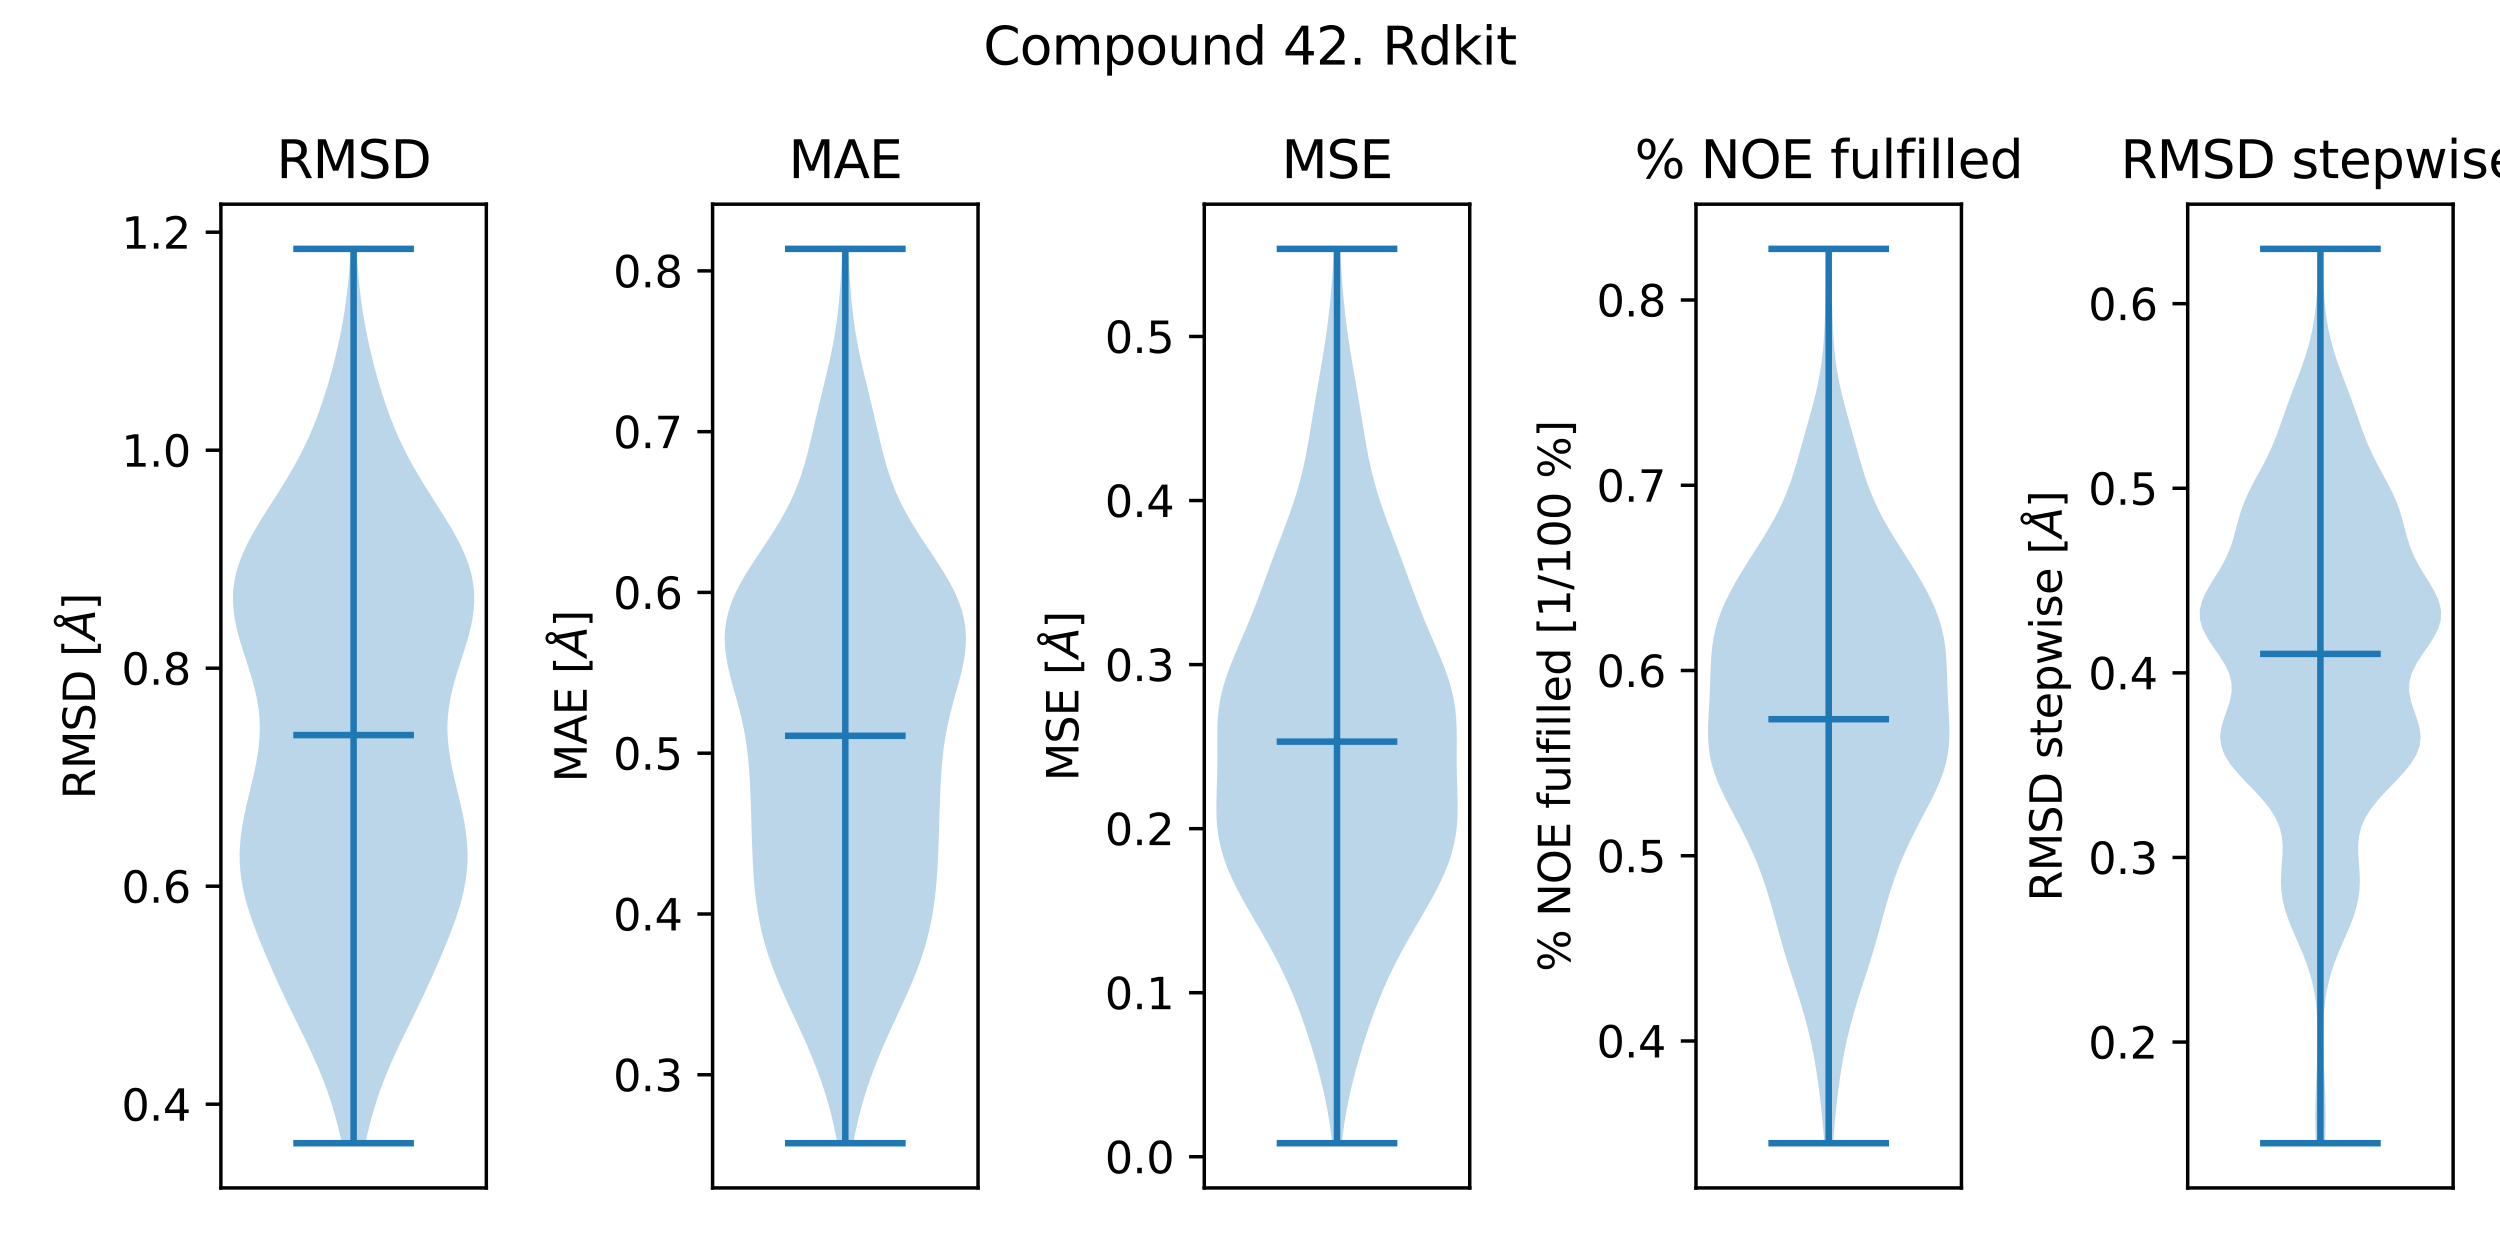 <?xml version="1.0" encoding="utf-8" standalone="no"?>
<!DOCTYPE svg PUBLIC "-//W3C//DTD SVG 1.1//EN"
  "http://www.w3.org/Graphics/SVG/1.1/DTD/svg11.dtd">
<svg xmlns:xlink="http://www.w3.org/1999/xlink" width="576pt" height="288pt" viewBox="0 0 576 288" xmlns="http://www.w3.org/2000/svg" version="1.1">
 <defs>
  <style type="text/css">*{stroke-linejoin: round; stroke-linecap: butt}</style>
 </defs>
 <g id="figure_1">
  <g id="patch_1">
   <path d="M 0 288 
L 576 288 
L 576 0 
L 0 0 
z
" style="fill: #ffffff"/>
  </g>
  <g id="axes_1">
   <g id="patch_2">
    <path d="M 50.892 273.7 
L 112.05 273.7 
L 112.05 47.04 
L 50.892 47.04 
z
" style="fill: #ffffff"/>
   </g>
   <g id="PolyCollection_1">
    <path d="M 84.193 263.397 
L 78.75 263.397 
L 78.291 261.316 
L 77.786 259.235 
L 77.232 257.153 
L 76.626 255.072 
L 75.962 252.99 
L 75.24 250.909 
L 74.458 248.828 
L 73.617 246.746 
L 72.723 244.665 
L 71.781 242.584 
L 70.803 240.502 
L 69.799 238.421 
L 68.781 236.34 
L 67.76 234.258 
L 66.747 232.177 
L 65.749 230.096 
L 64.77 228.014 
L 63.812 225.933 
L 62.877 223.851 
L 61.963 221.77 
L 61.072 219.689 
L 60.207 217.607 
L 59.372 215.526 
L 58.578 213.445 
L 57.835 211.363 
L 57.159 209.282 
L 56.563 207.201 
L 56.062 205.119 
L 55.669 203.038 
L 55.393 200.957 
L 55.238 198.875 
L 55.205 196.794 
L 55.289 194.712 
L 55.482 192.631 
L 55.773 190.55 
L 56.145 188.468 
L 56.58 186.387 
L 57.059 184.306 
L 57.561 182.224 
L 58.062 180.143 
L 58.541 178.062 
L 58.975 175.98 
L 59.342 173.899 
L 59.622 171.817 
L 59.797 169.736 
L 59.855 167.655 
L 59.786 165.573 
L 59.588 163.492 
L 59.266 161.411 
L 58.828 159.329 
L 58.293 157.248 
L 57.681 155.167 
L 57.022 153.085 
L 56.344 151.004 
L 55.681 148.923 
L 55.065 146.841 
L 54.528 144.76 
L 54.1 142.678 
L 53.808 140.597 
L 53.672 138.516 
L 53.711 136.434 
L 53.933 134.353 
L 54.342 132.272 
L 54.935 130.19 
L 55.702 128.109 
L 56.625 126.028 
L 57.685 123.946 
L 58.854 121.865 
L 60.105 119.783 
L 61.409 117.702 
L 62.737 115.621 
L 64.064 113.539 
L 65.365 111.458 
L 66.621 109.377 
L 67.819 107.295 
L 68.948 105.214 
L 70.003 103.133 
L 70.984 101.051 
L 71.892 98.97 
L 72.733 96.889 
L 73.514 94.807 
L 74.24 92.726 
L 74.918 90.644 
L 75.553 88.563 
L 76.15 86.482 
L 76.712 84.4 
L 77.238 82.319 
L 77.731 80.238 
L 78.187 78.156 
L 78.608 76.075 
L 78.991 73.994 
L 79.336 71.912 
L 79.643 69.831 
L 79.913 67.75 
L 80.147 65.668 
L 80.349 63.587 
L 80.521 61.505 
L 80.668 59.424 
L 80.793 57.343 
L 82.15 57.343 
L 82.15 57.343 
L 82.275 59.424 
L 82.422 61.505 
L 82.594 63.587 
L 82.796 65.668 
L 83.03 67.75 
L 83.3 69.831 
L 83.606 71.912 
L 83.951 73.994 
L 84.334 76.075 
L 84.755 78.156 
L 85.212 80.238 
L 85.704 82.319 
L 86.231 84.4 
L 86.792 86.482 
L 87.389 88.563 
L 88.025 90.644 
L 88.703 92.726 
L 89.429 94.807 
L 90.209 96.889 
L 91.05 98.97 
L 91.959 101.051 
L 92.94 103.133 
L 93.995 105.214 
L 95.124 107.295 
L 96.321 109.377 
L 97.578 111.458 
L 98.879 113.539 
L 100.205 115.621 
L 101.533 117.702 
L 102.838 119.783 
L 104.089 121.865 
L 105.258 123.946 
L 106.317 126.028 
L 107.241 128.109 
L 108.007 130.19 
L 108.6 132.272 
L 109.01 134.353 
L 109.232 136.434 
L 109.27 138.516 
L 109.135 140.597 
L 108.842 142.678 
L 108.415 144.76 
L 107.878 146.841 
L 107.262 148.923 
L 106.598 151.004 
L 105.921 153.085 
L 105.261 155.167 
L 104.65 157.248 
L 104.114 159.329 
L 103.677 161.411 
L 103.354 163.492 
L 103.157 165.573 
L 103.088 167.655 
L 103.146 169.736 
L 103.321 171.817 
L 103.601 173.899 
L 103.967 175.98 
L 104.401 178.062 
L 104.88 180.143 
L 105.382 182.224 
L 105.883 184.306 
L 106.363 186.387 
L 106.798 188.468 
L 107.17 190.55 
L 107.46 192.631 
L 107.653 194.712 
L 107.738 196.794 
L 107.705 198.875 
L 107.55 200.957 
L 107.273 203.038 
L 106.88 205.119 
L 106.38 207.201 
L 105.784 209.282 
L 105.107 211.363 
L 104.365 213.445 
L 103.57 215.526 
L 102.736 217.607 
L 101.87 219.689 
L 100.979 221.77 
L 100.066 223.851 
L 99.13 225.933 
L 98.173 228.014 
L 97.194 230.096 
L 96.195 232.177 
L 95.182 234.258 
L 94.162 236.34 
L 93.144 238.421 
L 92.14 240.502 
L 91.161 242.584 
L 90.22 244.665 
L 89.325 246.746 
L 88.485 248.828 
L 87.703 250.909 
L 86.98 252.99 
L 86.317 255.072 
L 85.71 257.153 
L 85.156 259.235 
L 84.651 261.316 
L 84.193 263.397 
z
" clip-path="url(#p3f4f0ab804)" style="fill: #1f77b4; fill-opacity: 0.3"/>
   </g>
   <g id="matplotlib.axis_1">
    <g id="ytick_1">
     <g id="line2d_1">
      <defs>
       <path id="m7bb8c823e6" d="M 0 0 
L -3.5 0 
" style="stroke: #000000; stroke-width: 0.8"/>
      </defs>
      <g>
       <use xlink:href="#m7bb8c823e6" x="50.892" y="254.415" style="stroke: #000000; stroke-width: 0.8"/>
      </g>
     </g>
     <g id="text_1">
      <!-- 0.4 -->
      <g transform="translate(27.989 258.214)scale(0.1 -0.1)">
       <defs>
        <path id="DejaVuSans-30" d="M 2034 4250 
Q 1547 4250 1301 3770 
Q 1056 3291 1056 2328 
Q 1056 1369 1301 889 
Q 1547 409 2034 409 
Q 2525 409 2770 889 
Q 3016 1369 3016 2328 
Q 3016 3291 2770 3770 
Q 2525 4250 2034 4250 
z
M 2034 4750 
Q 2819 4750 3233 4129 
Q 3647 3509 3647 2328 
Q 3647 1150 3233 529 
Q 2819 -91 2034 -91 
Q 1250 -91 836 529 
Q 422 1150 422 2328 
Q 422 3509 836 4129 
Q 1250 4750 2034 4750 
z
" transform="scale(0.016)"/>
        <path id="DejaVuSans-2e" d="M 684 794 
L 1344 794 
L 1344 0 
L 684 0 
L 684 794 
z
" transform="scale(0.016)"/>
        <path id="DejaVuSans-34" d="M 2419 4116 
L 825 1625 
L 2419 1625 
L 2419 4116 
z
M 2253 4666 
L 3047 4666 
L 3047 1625 
L 3713 1625 
L 3713 1100 
L 3047 1100 
L 3047 0 
L 2419 0 
L 2419 1100 
L 313 1100 
L 313 1709 
L 2253 4666 
z
" transform="scale(0.016)"/>
       </defs>
       <use xlink:href="#DejaVuSans-30"/>
       <use xlink:href="#DejaVuSans-2e" x="63.623"/>
       <use xlink:href="#DejaVuSans-34" x="95.41"/>
      </g>
     </g>
    </g>
    <g id="ytick_2">
     <g id="line2d_2">
      <g>
       <use xlink:href="#m7bb8c823e6" x="50.892" y="204.185" style="stroke: #000000; stroke-width: 0.8"/>
      </g>
     </g>
     <g id="text_2">
      <!-- 0.6 -->
      <g transform="translate(27.989 207.984)scale(0.1 -0.1)">
       <defs>
        <path id="DejaVuSans-36" d="M 2113 2584 
Q 1688 2584 1439 2293 
Q 1191 2003 1191 1497 
Q 1191 994 1439 701 
Q 1688 409 2113 409 
Q 2538 409 2786 701 
Q 3034 994 3034 1497 
Q 3034 2003 2786 2293 
Q 2538 2584 2113 2584 
z
M 3366 4563 
L 3366 3988 
Q 3128 4100 2886 4159 
Q 2644 4219 2406 4219 
Q 1781 4219 1451 3797 
Q 1122 3375 1075 2522 
Q 1259 2794 1537 2939 
Q 1816 3084 2150 3084 
Q 2853 3084 3261 2657 
Q 3669 2231 3669 1497 
Q 3669 778 3244 343 
Q 2819 -91 2113 -91 
Q 1303 -91 875 529 
Q 447 1150 447 2328 
Q 447 3434 972 4092 
Q 1497 4750 2381 4750 
Q 2619 4750 2861 4703 
Q 3103 4656 3366 4563 
z
" transform="scale(0.016)"/>
       </defs>
       <use xlink:href="#DejaVuSans-30"/>
       <use xlink:href="#DejaVuSans-2e" x="63.623"/>
       <use xlink:href="#DejaVuSans-36" x="95.41"/>
      </g>
     </g>
    </g>
    <g id="ytick_3">
     <g id="line2d_3">
      <g>
       <use xlink:href="#m7bb8c823e6" x="50.892" y="153.954" style="stroke: #000000; stroke-width: 0.8"/>
      </g>
     </g>
     <g id="text_3">
      <!-- 0.8 -->
      <g transform="translate(27.989 157.753)scale(0.1 -0.1)">
       <defs>
        <path id="DejaVuSans-38" d="M 2034 2216 
Q 1584 2216 1326 1975 
Q 1069 1734 1069 1313 
Q 1069 891 1326 650 
Q 1584 409 2034 409 
Q 2484 409 2743 651 
Q 3003 894 3003 1313 
Q 3003 1734 2745 1975 
Q 2488 2216 2034 2216 
z
M 1403 2484 
Q 997 2584 770 2862 
Q 544 3141 544 3541 
Q 544 4100 942 4425 
Q 1341 4750 2034 4750 
Q 2731 4750 3128 4425 
Q 3525 4100 3525 3541 
Q 3525 3141 3298 2862 
Q 3072 2584 2669 2484 
Q 3125 2378 3379 2068 
Q 3634 1759 3634 1313 
Q 3634 634 3220 271 
Q 2806 -91 2034 -91 
Q 1263 -91 848 271 
Q 434 634 434 1313 
Q 434 1759 690 2068 
Q 947 2378 1403 2484 
z
M 1172 3481 
Q 1172 3119 1398 2916 
Q 1625 2713 2034 2713 
Q 2441 2713 2670 2916 
Q 2900 3119 2900 3481 
Q 2900 3844 2670 4047 
Q 2441 4250 2034 4250 
Q 1625 4250 1398 4047 
Q 1172 3844 1172 3481 
z
" transform="scale(0.016)"/>
       </defs>
       <use xlink:href="#DejaVuSans-30"/>
       <use xlink:href="#DejaVuSans-2e" x="63.623"/>
       <use xlink:href="#DejaVuSans-38" x="95.41"/>
      </g>
     </g>
    </g>
    <g id="ytick_4">
     <g id="line2d_4">
      <g>
       <use xlink:href="#m7bb8c823e6" x="50.892" y="103.724" style="stroke: #000000; stroke-width: 0.8"/>
      </g>
     </g>
     <g id="text_4">
      <!-- 1.0 -->
      <g transform="translate(27.989 107.523)scale(0.1 -0.1)">
       <defs>
        <path id="DejaVuSans-31" d="M 794 531 
L 1825 531 
L 1825 4091 
L 703 3866 
L 703 4441 
L 1819 4666 
L 2450 4666 
L 2450 531 
L 3481 531 
L 3481 0 
L 794 0 
L 794 531 
z
" transform="scale(0.016)"/>
       </defs>
       <use xlink:href="#DejaVuSans-31"/>
       <use xlink:href="#DejaVuSans-2e" x="63.623"/>
       <use xlink:href="#DejaVuSans-30" x="95.41"/>
      </g>
     </g>
    </g>
    <g id="ytick_5">
     <g id="line2d_5">
      <g>
       <use xlink:href="#m7bb8c823e6" x="50.892" y="53.494" style="stroke: #000000; stroke-width: 0.8"/>
      </g>
     </g>
     <g id="text_5">
      <!-- 1.2 -->
      <g transform="translate(27.989 57.293)scale(0.1 -0.1)">
       <defs>
        <path id="DejaVuSans-32" d="M 1228 531 
L 3431 531 
L 3431 0 
L 469 0 
L 469 531 
Q 828 903 1448 1529 
Q 2069 2156 2228 2338 
Q 2531 2678 2651 2914 
Q 2772 3150 2772 3378 
Q 2772 3750 2511 3984 
Q 2250 4219 1831 4219 
Q 1534 4219 1204 4116 
Q 875 4013 500 3803 
L 500 4441 
Q 881 4594 1212 4672 
Q 1544 4750 1819 4750 
Q 2544 4750 2975 4387 
Q 3406 4025 3406 3419 
Q 3406 3131 3298 2873 
Q 3191 2616 2906 2266 
Q 2828 2175 2409 1742 
Q 1991 1309 1228 531 
z
" transform="scale(0.016)"/>
       </defs>
       <use xlink:href="#DejaVuSans-31"/>
       <use xlink:href="#DejaVuSans-2e" x="63.623"/>
       <use xlink:href="#DejaVuSans-32" x="95.41"/>
      </g>
     </g>
    </g>
    <g id="text_6">
     <!-- RMSD [$\AA$] -->
     <g transform="translate(21.91 184.12)rotate(-90)scale(0.1 -0.1)">
      <defs>
       <path id="DejaVuSans-52" d="M 2841 2188 
Q 3044 2119 3236 1894 
Q 3428 1669 3622 1275 
L 4263 0 
L 3584 0 
L 2988 1197 
Q 2756 1666 2539 1819 
Q 2322 1972 1947 1972 
L 1259 1972 
L 1259 0 
L 628 0 
L 628 4666 
L 2053 4666 
Q 2853 4666 3247 4331 
Q 3641 3997 3641 3322 
Q 3641 2881 3436 2590 
Q 3231 2300 2841 2188 
z
M 1259 4147 
L 1259 2491 
L 2053 2491 
Q 2509 2491 2742 2702 
Q 2975 2913 2975 3322 
Q 2975 3731 2742 3939 
Q 2509 4147 2053 4147 
L 1259 4147 
z
" transform="scale(0.016)"/>
       <path id="DejaVuSans-4d" d="M 628 4666 
L 1569 4666 
L 2759 1491 
L 3956 4666 
L 4897 4666 
L 4897 0 
L 4281 0 
L 4281 4097 
L 3078 897 
L 2444 897 
L 1241 4097 
L 1241 0 
L 628 0 
L 628 4666 
z
" transform="scale(0.016)"/>
       <path id="DejaVuSans-53" d="M 3425 4513 
L 3425 3897 
Q 3066 4069 2747 4153 
Q 2428 4238 2131 4238 
Q 1616 4238 1336 4038 
Q 1056 3838 1056 3469 
Q 1056 3159 1242 3001 
Q 1428 2844 1947 2747 
L 2328 2669 
Q 3034 2534 3370 2195 
Q 3706 1856 3706 1288 
Q 3706 609 3251 259 
Q 2797 -91 1919 -91 
Q 1588 -91 1214 -16 
Q 841 59 441 206 
L 441 856 
Q 825 641 1194 531 
Q 1563 422 1919 422 
Q 2459 422 2753 634 
Q 3047 847 3047 1241 
Q 3047 1584 2836 1778 
Q 2625 1972 2144 2069 
L 1759 2144 
Q 1053 2284 737 2584 
Q 422 2884 422 3419 
Q 422 4038 858 4394 
Q 1294 4750 2059 4750 
Q 2388 4750 2728 4690 
Q 3069 4631 3425 4513 
z
" transform="scale(0.016)"/>
       <path id="DejaVuSans-44" d="M 1259 4147 
L 1259 519 
L 2022 519 
Q 2988 519 3436 956 
Q 3884 1394 3884 2338 
Q 3884 3275 3436 3711 
Q 2988 4147 2022 4147 
L 1259 4147 
z
M 628 4666 
L 1925 4666 
Q 3281 4666 3915 4102 
Q 4550 3538 4550 2338 
Q 4550 1131 3912 565 
Q 3275 0 1925 0 
L 628 0 
L 628 4666 
z
" transform="scale(0.016)"/>
       <path id="DejaVuSans-20" transform="scale(0.016)"/>
       <path id="DejaVuSans-5b" d="M 550 4863 
L 1875 4863 
L 1875 4416 
L 1125 4416 
L 1125 -397 
L 1875 -397 
L 1875 -844 
L 550 -844 
L 550 4863 
z
" transform="scale(0.016)"/>
       <path id="DejaVuSans-Oblique-c5" d="M 3188 5081 
Q 3188 5278 3048 5417 
Q 2909 5556 2713 5556 
Q 2513 5556 2377 5420 
Q 2241 5284 2241 5081 
Q 2241 4884 2377 4746 
Q 2513 4609 2713 4609 
Q 2909 4609 3048 4746 
Q 3188 4884 3188 5081 
z
M 2203 4397 
Q 2034 4513 1945 4689 
Q 1856 4866 1856 5081 
Q 1856 5438 2106 5689 
Q 2356 5941 2713 5941 
Q 3069 5941 3320 5689 
Q 3572 5438 3572 5081 
Q 3572 4834 3458 4643 
Q 3344 4453 3128 4341 
L 3938 0 
L 3278 0 
L 3084 1197 
L 984 1197 
L 325 0 
L -341 0 
L 2203 4397 
z
M 2584 4044 
L 1275 1722 
L 2988 1722 
L 2584 4044 
z
" transform="scale(0.016)"/>
       <path id="DejaVuSans-5d" d="M 1947 4863 
L 1947 -844 
L 622 -844 
L 622 -397 
L 1369 -397 
L 1369 4416 
L 622 4416 
L 622 4863 
L 1947 4863 
z
" transform="scale(0.016)"/>
      </defs>
      <use xlink:href="#DejaVuSans-52" transform="translate(0 0.172)"/>
      <use xlink:href="#DejaVuSans-4d" transform="translate(69.482 0.172)"/>
      <use xlink:href="#DejaVuSans-53" transform="translate(155.762 0.172)"/>
      <use xlink:href="#DejaVuSans-44" transform="translate(219.238 0.172)"/>
      <use xlink:href="#DejaVuSans-20" transform="translate(296.24 0.172)"/>
      <use xlink:href="#DejaVuSans-5b" transform="translate(328.027 0.172)"/>
      <use xlink:href="#DejaVuSans-Oblique-c5" transform="translate(367.041 0.172)"/>
      <use xlink:href="#DejaVuSans-5d" transform="translate(435.449 0.172)"/>
     </g>
    </g>
   </g>
   <g id="LineCollection_1">
    <path d="M 67.572 169.359 
L 95.371 169.359 
" clip-path="url(#p3f4f0ab804)" style="fill: none; stroke: #1f77b4; stroke-width: 1.5"/>
   </g>
   <g id="LineCollection_2">
    <path d="M 67.572 57.343 
L 95.371 57.343 
" clip-path="url(#p3f4f0ab804)" style="fill: none; stroke: #1f77b4; stroke-width: 1.5"/>
   </g>
   <g id="LineCollection_3">
    <path d="M 67.572 263.397 
L 95.371 263.397 
" clip-path="url(#p3f4f0ab804)" style="fill: none; stroke: #1f77b4; stroke-width: 1.5"/>
   </g>
   <g id="LineCollection_4">
    <path d="M 81.471 263.397 
L 81.471 57.343 
" clip-path="url(#p3f4f0ab804)" style="fill: none; stroke: #1f77b4; stroke-width: 1.5"/>
   </g>
   <g id="patch_3">
    <path d="M 50.892 273.7 
L 50.892 47.04 
" style="fill: none; stroke: #000000; stroke-width: 0.8; stroke-linejoin: miter; stroke-linecap: square"/>
   </g>
   <g id="patch_4">
    <path d="M 112.05 273.7 
L 112.05 47.04 
" style="fill: none; stroke: #000000; stroke-width: 0.8; stroke-linejoin: miter; stroke-linecap: square"/>
   </g>
   <g id="patch_5">
    <path d="M 50.892 273.7 
L 112.05 273.7 
" style="fill: none; stroke: #000000; stroke-width: 0.8; stroke-linejoin: miter; stroke-linecap: square"/>
   </g>
   <g id="patch_6">
    <path d="M 50.892 47.04 
L 112.05 47.04 
" style="fill: none; stroke: #000000; stroke-width: 0.8; stroke-linejoin: miter; stroke-linecap: square"/>
   </g>
   <g id="text_7">
    <!-- RMSD -->
    <g transform="translate(63.696 41.04)scale(0.12 -0.12)">
     <use xlink:href="#DejaVuSans-52"/>
     <use xlink:href="#DejaVuSans-4d" x="69.482"/>
     <use xlink:href="#DejaVuSans-53" x="155.762"/>
     <use xlink:href="#DejaVuSans-44" x="219.238"/>
    </g>
   </g>
  </g>
  <g id="axes_2">
   <g id="patch_7">
    <path d="M 164.18 273.7 
L 225.338 273.7 
L 225.338 47.04 
L 164.18 47.04 
z
" style="fill: #ffffff"/>
   </g>
   <g id="PolyCollection_2">
    <path d="M 196.609 263.397 
L 192.908 263.397 
L 192.521 261.316 
L 192.084 259.235 
L 191.593 257.153 
L 191.049 255.072 
L 190.451 252.99 
L 189.798 250.909 
L 189.092 248.828 
L 188.334 246.746 
L 187.526 244.665 
L 186.673 242.584 
L 185.78 240.502 
L 184.854 238.421 
L 183.905 236.34 
L 182.942 234.258 
L 181.977 232.177 
L 181.024 230.096 
L 180.097 228.014 
L 179.208 225.933 
L 178.37 223.851 
L 177.593 221.77 
L 176.885 219.689 
L 176.251 217.607 
L 175.693 215.526 
L 175.209 213.445 
L 174.796 211.363 
L 174.448 209.282 
L 174.16 207.201 
L 173.924 205.119 
L 173.733 203.038 
L 173.581 200.957 
L 173.46 198.875 
L 173.363 196.794 
L 173.283 194.712 
L 173.214 192.631 
L 173.151 190.55 
L 173.089 188.468 
L 173.024 186.387 
L 172.952 184.306 
L 172.868 182.224 
L 172.767 180.143 
L 172.64 178.062 
L 172.48 175.98 
L 172.275 173.899 
L 172.016 171.817 
L 171.694 169.736 
L 171.305 167.655 
L 170.85 165.573 
L 170.336 163.492 
L 169.778 161.411 
L 169.197 159.329 
L 168.622 157.248 
L 168.083 155.167 
L 167.615 153.085 
L 167.251 151.004 
L 167.024 148.923 
L 166.96 146.841 
L 167.08 144.76 
L 167.399 142.678 
L 167.92 140.597 
L 168.64 138.516 
L 169.545 136.434 
L 170.615 134.353 
L 171.819 132.272 
L 173.123 130.19 
L 174.49 128.109 
L 175.881 126.028 
L 177.259 123.946 
L 178.591 121.865 
L 179.85 119.783 
L 181.016 117.702 
L 182.076 115.621 
L 183.026 113.539 
L 183.868 111.458 
L 184.61 109.377 
L 185.266 107.295 
L 185.852 105.214 
L 186.386 103.133 
L 186.887 101.051 
L 187.372 98.97 
L 187.853 96.889 
L 188.339 94.807 
L 188.834 92.726 
L 189.338 90.644 
L 189.846 88.563 
L 190.35 86.482 
L 190.839 84.4 
L 191.305 82.319 
L 191.738 80.238 
L 192.131 78.156 
L 192.48 76.075 
L 192.784 73.994 
L 193.044 71.912 
L 193.264 69.831 
L 193.45 67.75 
L 193.607 65.668 
L 193.742 63.587 
L 193.861 61.505 
L 193.967 59.424 
L 194.064 57.343 
L 195.453 57.343 
L 195.453 57.343 
L 195.551 59.424 
L 195.657 61.505 
L 195.775 63.587 
L 195.91 65.668 
L 196.068 67.75 
L 196.253 69.831 
L 196.474 71.912 
L 196.734 73.994 
L 197.037 76.075 
L 197.386 78.156 
L 197.779 80.238 
L 198.212 82.319 
L 198.678 84.4 
L 199.168 86.482 
L 199.671 88.563 
L 200.179 90.644 
L 200.683 92.726 
L 201.179 94.807 
L 201.665 96.889 
L 202.146 98.97 
L 202.63 101.051 
L 203.131 103.133 
L 203.666 105.214 
L 204.252 107.295 
L 204.907 109.377 
L 205.65 111.458 
L 206.491 113.539 
L 207.441 115.621 
L 208.502 117.702 
L 209.668 119.783 
L 210.927 121.865 
L 212.259 123.946 
L 213.637 126.028 
L 215.027 128.109 
L 216.394 130.19 
L 217.699 132.272 
L 218.903 134.353 
L 219.972 136.434 
L 220.878 138.516 
L 221.598 140.597 
L 222.119 142.678 
L 222.437 144.76 
L 222.558 146.841 
L 222.494 148.923 
L 222.266 151.004 
L 221.903 153.085 
L 221.434 155.167 
L 220.896 157.248 
L 220.32 159.329 
L 219.74 161.411 
L 219.182 163.492 
L 218.668 165.573 
L 218.213 167.655 
L 217.824 169.736 
L 217.502 171.817 
L 217.243 173.899 
L 217.038 175.98 
L 216.877 178.062 
L 216.751 180.143 
L 216.649 182.224 
L 216.565 184.306 
L 216.493 186.387 
L 216.428 188.468 
L 216.366 190.55 
L 216.303 192.631 
L 216.234 194.712 
L 216.155 196.794 
L 216.058 198.875 
L 215.936 200.957 
L 215.784 203.038 
L 215.594 205.119 
L 215.358 207.201 
L 215.069 209.282 
L 214.722 211.363 
L 214.308 213.445 
L 213.824 215.526 
L 213.266 217.607 
L 212.632 219.689 
L 211.925 221.77 
L 211.148 223.851 
L 210.31 225.933 
L 209.421 228.014 
L 208.493 230.096 
L 207.54 232.177 
L 206.576 234.258 
L 205.613 236.34 
L 204.663 238.421 
L 203.737 240.502 
L 202.844 242.584 
L 201.991 244.665 
L 201.184 246.746 
L 200.426 248.828 
L 199.719 250.909 
L 199.067 252.99 
L 198.468 255.072 
L 197.924 257.153 
L 197.434 259.235 
L 196.996 261.316 
L 196.609 263.397 
z
" clip-path="url(#pbf99bb2852)" style="fill: #1f77b4; fill-opacity: 0.3"/>
   </g>
   <g id="matplotlib.axis_2">
    <g id="ytick_6">
     <g id="line2d_6">
      <g>
       <use xlink:href="#m7bb8c823e6" x="164.18" y="247.624" style="stroke: #000000; stroke-width: 0.8"/>
      </g>
     </g>
     <g id="text_8">
      <!-- 0.3 -->
      <g transform="translate(141.277 251.423)scale(0.1 -0.1)">
       <defs>
        <path id="DejaVuSans-33" d="M 2597 2516 
Q 3050 2419 3304 2112 
Q 3559 1806 3559 1356 
Q 3559 666 3084 287 
Q 2609 -91 1734 -91 
Q 1441 -91 1130 -33 
Q 819 25 488 141 
L 488 750 
Q 750 597 1062 519 
Q 1375 441 1716 441 
Q 2309 441 2620 675 
Q 2931 909 2931 1356 
Q 2931 1769 2642 2001 
Q 2353 2234 1838 2234 
L 1294 2234 
L 1294 2753 
L 1863 2753 
Q 2328 2753 2575 2939 
Q 2822 3125 2822 3475 
Q 2822 3834 2567 4026 
Q 2313 4219 1838 4219 
Q 1578 4219 1281 4162 
Q 984 4106 628 3988 
L 628 4550 
Q 988 4650 1302 4700 
Q 1616 4750 1894 4750 
Q 2613 4750 3031 4423 
Q 3450 4097 3450 3541 
Q 3450 3153 3228 2886 
Q 3006 2619 2597 2516 
z
" transform="scale(0.016)"/>
       </defs>
       <use xlink:href="#DejaVuSans-30"/>
       <use xlink:href="#DejaVuSans-2e" x="63.623"/>
       <use xlink:href="#DejaVuSans-33" x="95.41"/>
      </g>
     </g>
    </g>
    <g id="ytick_7">
     <g id="line2d_7">
      <g>
       <use xlink:href="#m7bb8c823e6" x="164.18" y="210.581" style="stroke: #000000; stroke-width: 0.8"/>
      </g>
     </g>
     <g id="text_9">
      <!-- 0.4 -->
      <g transform="translate(141.277 214.38)scale(0.1 -0.1)">
       <use xlink:href="#DejaVuSans-30"/>
       <use xlink:href="#DejaVuSans-2e" x="63.623"/>
       <use xlink:href="#DejaVuSans-34" x="95.41"/>
      </g>
     </g>
    </g>
    <g id="ytick_8">
     <g id="line2d_8">
      <g>
       <use xlink:href="#m7bb8c823e6" x="164.18" y="173.537" style="stroke: #000000; stroke-width: 0.8"/>
      </g>
     </g>
     <g id="text_10">
      <!-- 0.5 -->
      <g transform="translate(141.277 177.337)scale(0.1 -0.1)">
       <defs>
        <path id="DejaVuSans-35" d="M 691 4666 
L 3169 4666 
L 3169 4134 
L 1269 4134 
L 1269 2991 
Q 1406 3038 1543 3061 
Q 1681 3084 1819 3084 
Q 2600 3084 3056 2656 
Q 3513 2228 3513 1497 
Q 3513 744 3044 326 
Q 2575 -91 1722 -91 
Q 1428 -91 1123 -41 
Q 819 9 494 109 
L 494 744 
Q 775 591 1075 516 
Q 1375 441 1709 441 
Q 2250 441 2565 725 
Q 2881 1009 2881 1497 
Q 2881 1984 2565 2268 
Q 2250 2553 1709 2553 
Q 1456 2553 1204 2497 
Q 953 2441 691 2322 
L 691 4666 
z
" transform="scale(0.016)"/>
       </defs>
       <use xlink:href="#DejaVuSans-30"/>
       <use xlink:href="#DejaVuSans-2e" x="63.623"/>
       <use xlink:href="#DejaVuSans-35" x="95.41"/>
      </g>
     </g>
    </g>
    <g id="ytick_9">
     <g id="line2d_9">
      <g>
       <use xlink:href="#m7bb8c823e6" x="164.18" y="136.494" style="stroke: #000000; stroke-width: 0.8"/>
      </g>
     </g>
     <g id="text_11">
      <!-- 0.6 -->
      <g transform="translate(141.277 140.293)scale(0.1 -0.1)">
       <use xlink:href="#DejaVuSans-30"/>
       <use xlink:href="#DejaVuSans-2e" x="63.623"/>
       <use xlink:href="#DejaVuSans-36" x="95.41"/>
      </g>
     </g>
    </g>
    <g id="ytick_10">
     <g id="line2d_10">
      <g>
       <use xlink:href="#m7bb8c823e6" x="164.18" y="99.451" style="stroke: #000000; stroke-width: 0.8"/>
      </g>
     </g>
     <g id="text_12">
      <!-- 0.7 -->
      <g transform="translate(141.277 103.25)scale(0.1 -0.1)">
       <defs>
        <path id="DejaVuSans-37" d="M 525 4666 
L 3525 4666 
L 3525 4397 
L 1831 0 
L 1172 0 
L 2766 4134 
L 525 4134 
L 525 4666 
z
" transform="scale(0.016)"/>
       </defs>
       <use xlink:href="#DejaVuSans-30"/>
       <use xlink:href="#DejaVuSans-2e" x="63.623"/>
       <use xlink:href="#DejaVuSans-37" x="95.41"/>
      </g>
     </g>
    </g>
    <g id="ytick_11">
     <g id="line2d_11">
      <g>
       <use xlink:href="#m7bb8c823e6" x="164.18" y="62.408" style="stroke: #000000; stroke-width: 0.8"/>
      </g>
     </g>
     <g id="text_13">
      <!-- 0.8 -->
      <g transform="translate(141.277 66.207)scale(0.1 -0.1)">
       <use xlink:href="#DejaVuSans-30"/>
       <use xlink:href="#DejaVuSans-2e" x="63.623"/>
       <use xlink:href="#DejaVuSans-38" x="95.41"/>
      </g>
     </g>
    </g>
    <g id="text_14">
     <!-- MAE [$\AA$] -->
     <g transform="translate(135.197 180.22)rotate(-90)scale(0.1 -0.1)">
      <defs>
       <path id="DejaVuSans-41" d="M 2188 4044 
L 1331 1722 
L 3047 1722 
L 2188 4044 
z
M 1831 4666 
L 2547 4666 
L 4325 0 
L 3669 0 
L 3244 1197 
L 1141 1197 
L 716 0 
L 50 0 
L 1831 4666 
z
" transform="scale(0.016)"/>
       <path id="DejaVuSans-45" d="M 628 4666 
L 3578 4666 
L 3578 4134 
L 1259 4134 
L 1259 2753 
L 3481 2753 
L 3481 2222 
L 1259 2222 
L 1259 531 
L 3634 531 
L 3634 0 
L 628 0 
L 628 4666 
z
" transform="scale(0.016)"/>
      </defs>
      <use xlink:href="#DejaVuSans-4d" transform="translate(0 0.172)"/>
      <use xlink:href="#DejaVuSans-41" transform="translate(86.279 0.172)"/>
      <use xlink:href="#DejaVuSans-45" transform="translate(154.688 0.172)"/>
      <use xlink:href="#DejaVuSans-20" transform="translate(217.871 0.172)"/>
      <use xlink:href="#DejaVuSans-5b" transform="translate(249.658 0.172)"/>
      <use xlink:href="#DejaVuSans-Oblique-c5" transform="translate(288.672 0.172)"/>
      <use xlink:href="#DejaVuSans-5d" transform="translate(357.08 0.172)"/>
     </g>
    </g>
   </g>
   <g id="LineCollection_5">
    <path d="M 180.859 169.526 
L 208.658 169.526 
" clip-path="url(#pbf99bb2852)" style="fill: none; stroke: #1f77b4; stroke-width: 1.5"/>
   </g>
   <g id="LineCollection_6">
    <path d="M 180.859 57.343 
L 208.658 57.343 
" clip-path="url(#pbf99bb2852)" style="fill: none; stroke: #1f77b4; stroke-width: 1.5"/>
   </g>
   <g id="LineCollection_7">
    <path d="M 180.859 263.397 
L 208.658 263.397 
" clip-path="url(#pbf99bb2852)" style="fill: none; stroke: #1f77b4; stroke-width: 1.5"/>
   </g>
   <g id="LineCollection_8">
    <path d="M 194.759 263.397 
L 194.759 57.343 
" clip-path="url(#pbf99bb2852)" style="fill: none; stroke: #1f77b4; stroke-width: 1.5"/>
   </g>
   <g id="patch_8">
    <path d="M 164.18 273.7 
L 164.18 47.04 
" style="fill: none; stroke: #000000; stroke-width: 0.8; stroke-linejoin: miter; stroke-linecap: square"/>
   </g>
   <g id="patch_9">
    <path d="M 225.338 273.7 
L 225.338 47.04 
" style="fill: none; stroke: #000000; stroke-width: 0.8; stroke-linejoin: miter; stroke-linecap: square"/>
   </g>
   <g id="patch_10">
    <path d="M 164.18 273.7 
L 225.338 273.7 
" style="fill: none; stroke: #000000; stroke-width: 0.8; stroke-linejoin: miter; stroke-linecap: square"/>
   </g>
   <g id="patch_11">
    <path d="M 164.18 47.04 
L 225.338 47.04 
" style="fill: none; stroke: #000000; stroke-width: 0.8; stroke-linejoin: miter; stroke-linecap: square"/>
   </g>
   <g id="text_15">
    <!-- MAE -->
    <g transform="translate(181.686 41.04)scale(0.12 -0.12)">
     <use xlink:href="#DejaVuSans-4d"/>
     <use xlink:href="#DejaVuSans-41" x="86.279"/>
     <use xlink:href="#DejaVuSans-45" x="154.688"/>
    </g>
   </g>
  </g>
  <g id="axes_3">
   <g id="patch_12">
    <path d="M 277.467 273.7 
L 338.625 273.7 
L 338.625 47.04 
L 277.467 47.04 
z
" style="fill: #ffffff"/>
   </g>
   <g id="PolyCollection_3">
    <path d="M 309.15 263.397 
L 306.943 263.397 
L 306.693 261.316 
L 306.403 259.235 
L 306.071 257.153 
L 305.695 255.072 
L 305.276 252.99 
L 304.814 250.909 
L 304.312 248.828 
L 303.773 246.746 
L 303.201 244.665 
L 302.596 242.584 
L 301.962 240.502 
L 301.296 238.421 
L 300.598 236.34 
L 299.865 234.258 
L 299.092 232.177 
L 298.276 230.096 
L 297.41 228.014 
L 296.491 225.933 
L 295.517 223.851 
L 294.485 221.77 
L 293.399 219.689 
L 292.263 217.607 
L 291.087 215.526 
L 289.883 213.445 
L 288.67 211.363 
L 287.466 209.282 
L 286.293 207.201 
L 285.175 205.119 
L 284.134 203.038 
L 283.192 200.957 
L 282.367 198.875 
L 281.675 196.794 
L 281.125 194.712 
L 280.717 192.631 
L 280.447 190.55 
L 280.298 188.468 
L 280.247 186.387 
L 280.266 184.306 
L 280.323 182.224 
L 280.39 180.143 
L 280.444 178.062 
L 280.472 175.98 
L 280.474 173.899 
L 280.461 171.817 
L 280.456 169.736 
L 280.487 167.655 
L 280.586 165.573 
L 280.782 163.492 
L 281.095 161.411 
L 281.537 159.329 
L 282.107 157.248 
L 282.793 155.167 
L 283.574 153.085 
L 284.423 151.004 
L 285.311 148.923 
L 286.211 146.841 
L 287.101 144.76 
L 287.967 142.678 
L 288.803 140.597 
L 289.609 138.516 
L 290.391 136.434 
L 291.158 134.353 
L 291.922 132.272 
L 292.689 130.19 
L 293.466 128.109 
L 294.252 126.028 
L 295.045 123.946 
L 295.835 121.865 
L 296.612 119.783 
L 297.362 117.702 
L 298.073 115.621 
L 298.733 113.539 
L 299.337 111.458 
L 299.881 109.377 
L 300.368 107.295 
L 300.804 105.214 
L 301.199 103.133 
L 301.566 101.051 
L 301.915 98.97 
L 302.257 96.889 
L 302.601 94.807 
L 302.949 92.726 
L 303.305 90.644 
L 303.666 88.563 
L 304.029 86.482 
L 304.388 84.4 
L 304.74 82.319 
L 305.077 80.238 
L 305.395 78.156 
L 305.692 76.075 
L 305.964 73.994 
L 306.21 71.912 
L 306.432 69.831 
L 306.63 67.75 
L 306.807 65.668 
L 306.964 63.587 
L 307.106 61.505 
L 307.234 59.424 
L 307.35 57.343 
L 308.742 57.343 
L 308.742 57.343 
L 308.858 59.424 
L 308.986 61.505 
L 309.128 63.587 
L 309.286 65.668 
L 309.463 67.75 
L 309.661 69.831 
L 309.882 71.912 
L 310.129 73.994 
L 310.401 76.075 
L 310.697 78.156 
L 311.016 80.238 
L 311.353 82.319 
L 311.704 84.4 
L 312.064 86.482 
L 312.427 88.563 
L 312.788 90.644 
L 313.143 92.726 
L 313.492 94.807 
L 313.835 96.889 
L 314.177 98.97 
L 314.527 101.051 
L 314.893 103.133 
L 315.289 105.214 
L 315.725 107.295 
L 316.212 109.377 
L 316.756 111.458 
L 317.359 113.539 
L 318.02 115.621 
L 318.73 117.702 
L 319.481 119.783 
L 320.257 121.865 
L 321.048 123.946 
L 321.84 126.028 
L 322.627 128.109 
L 323.403 130.19 
L 324.171 132.272 
L 324.934 134.353 
L 325.702 136.434 
L 326.484 138.516 
L 327.29 140.597 
L 328.125 142.678 
L 328.992 144.76 
L 329.882 146.841 
L 330.782 148.923 
L 331.669 151.004 
L 332.518 153.085 
L 333.299 155.167 
L 333.985 157.248 
L 334.556 159.329 
L 334.998 161.411 
L 335.311 163.492 
L 335.507 165.573 
L 335.606 167.655 
L 335.637 169.736 
L 335.632 171.817 
L 335.619 173.899 
L 335.62 175.98 
L 335.648 178.062 
L 335.702 180.143 
L 335.769 182.224 
L 335.826 184.306 
L 335.845 186.387 
L 335.794 188.468 
L 335.645 190.55 
L 335.375 192.631 
L 334.968 194.712 
L 334.417 196.794 
L 333.725 198.875 
L 332.901 200.957 
L 331.958 203.038 
L 330.917 205.119 
L 329.799 207.201 
L 328.627 209.282 
L 327.423 211.363 
L 326.209 213.445 
L 325.006 215.526 
L 323.83 217.607 
L 322.694 219.689 
L 321.607 221.77 
L 320.576 223.851 
L 319.601 225.933 
L 318.683 228.014 
L 317.817 230.096 
L 317 232.177 
L 316.227 234.258 
L 315.494 236.34 
L 314.796 238.421 
L 314.131 240.502 
L 313.496 242.584 
L 312.892 244.665 
L 312.319 246.746 
L 311.78 248.828 
L 311.279 250.909 
L 310.817 252.99 
L 310.397 255.072 
L 310.021 257.153 
L 309.689 259.235 
L 309.4 261.316 
L 309.15 263.397 
z
" clip-path="url(#peabbec35db)" style="fill: #1f77b4; fill-opacity: 0.3"/>
   </g>
   <g id="matplotlib.axis_3">
    <g id="ytick_12">
     <g id="line2d_12">
      <g>
       <use xlink:href="#m7bb8c823e6" x="277.467" y="266.517" style="stroke: #000000; stroke-width: 0.8"/>
      </g>
     </g>
     <g id="text_16">
      <!-- 0.0 -->
      <g transform="translate(254.564 270.317)scale(0.1 -0.1)">
       <use xlink:href="#DejaVuSans-30"/>
       <use xlink:href="#DejaVuSans-2e" x="63.623"/>
       <use xlink:href="#DejaVuSans-30" x="95.41"/>
      </g>
     </g>
    </g>
    <g id="ytick_13">
     <g id="line2d_13">
      <g>
       <use xlink:href="#m7bb8c823e6" x="277.467" y="228.718" style="stroke: #000000; stroke-width: 0.8"/>
      </g>
     </g>
     <g id="text_17">
      <!-- 0.1 -->
      <g transform="translate(254.564 232.518)scale(0.1 -0.1)">
       <use xlink:href="#DejaVuSans-30"/>
       <use xlink:href="#DejaVuSans-2e" x="63.623"/>
       <use xlink:href="#DejaVuSans-31" x="95.41"/>
      </g>
     </g>
    </g>
    <g id="ytick_14">
     <g id="line2d_14">
      <g>
       <use xlink:href="#m7bb8c823e6" x="277.467" y="190.919" style="stroke: #000000; stroke-width: 0.8"/>
      </g>
     </g>
     <g id="text_18">
      <!-- 0.2 -->
      <g transform="translate(254.564 194.718)scale(0.1 -0.1)">
       <use xlink:href="#DejaVuSans-30"/>
       <use xlink:href="#DejaVuSans-2e" x="63.623"/>
       <use xlink:href="#DejaVuSans-32" x="95.41"/>
      </g>
     </g>
    </g>
    <g id="ytick_15">
     <g id="line2d_15">
      <g>
       <use xlink:href="#m7bb8c823e6" x="277.467" y="153.12" style="stroke: #000000; stroke-width: 0.8"/>
      </g>
     </g>
     <g id="text_19">
      <!-- 0.3 -->
      <g transform="translate(254.564 156.919)scale(0.1 -0.1)">
       <use xlink:href="#DejaVuSans-30"/>
       <use xlink:href="#DejaVuSans-2e" x="63.623"/>
       <use xlink:href="#DejaVuSans-33" x="95.41"/>
      </g>
     </g>
    </g>
    <g id="ytick_16">
     <g id="line2d_16">
      <g>
       <use xlink:href="#m7bb8c823e6" x="277.467" y="115.321" style="stroke: #000000; stroke-width: 0.8"/>
      </g>
     </g>
     <g id="text_20">
      <!-- 0.4 -->
      <g transform="translate(254.564 119.12)scale(0.1 -0.1)">
       <use xlink:href="#DejaVuSans-30"/>
       <use xlink:href="#DejaVuSans-2e" x="63.623"/>
       <use xlink:href="#DejaVuSans-34" x="95.41"/>
      </g>
     </g>
    </g>
    <g id="ytick_17">
     <g id="line2d_17">
      <g>
       <use xlink:href="#m7bb8c823e6" x="277.467" y="77.522" style="stroke: #000000; stroke-width: 0.8"/>
      </g>
     </g>
     <g id="text_21">
      <!-- 0.5 -->
      <g transform="translate(254.564 81.321)scale(0.1 -0.1)">
       <use xlink:href="#DejaVuSans-30"/>
       <use xlink:href="#DejaVuSans-2e" x="63.623"/>
       <use xlink:href="#DejaVuSans-35" x="95.41"/>
      </g>
     </g>
    </g>
    <g id="text_22">
     <!-- MSE [$\AA$] -->
     <g transform="translate(248.485 179.97)rotate(-90)scale(0.1 -0.1)">
      <use xlink:href="#DejaVuSans-4d" transform="translate(0 0.172)"/>
      <use xlink:href="#DejaVuSans-53" transform="translate(86.279 0.172)"/>
      <use xlink:href="#DejaVuSans-45" transform="translate(149.756 0.172)"/>
      <use xlink:href="#DejaVuSans-20" transform="translate(212.939 0.172)"/>
      <use xlink:href="#DejaVuSans-5b" transform="translate(244.727 0.172)"/>
      <use xlink:href="#DejaVuSans-Oblique-c5" transform="translate(283.74 0.172)"/>
      <use xlink:href="#DejaVuSans-5d" transform="translate(352.148 0.172)"/>
     </g>
    </g>
   </g>
   <g id="LineCollection_9">
    <path d="M 294.147 170.874 
L 321.946 170.874 
" clip-path="url(#peabbec35db)" style="fill: none; stroke: #1f77b4; stroke-width: 1.5"/>
   </g>
   <g id="LineCollection_10">
    <path d="M 294.147 57.343 
L 321.946 57.343 
" clip-path="url(#peabbec35db)" style="fill: none; stroke: #1f77b4; stroke-width: 1.5"/>
   </g>
   <g id="LineCollection_11">
    <path d="M 294.147 263.397 
L 321.946 263.397 
" clip-path="url(#peabbec35db)" style="fill: none; stroke: #1f77b4; stroke-width: 1.5"/>
   </g>
   <g id="LineCollection_12">
    <path d="M 308.046 263.397 
L 308.046 57.343 
" clip-path="url(#peabbec35db)" style="fill: none; stroke: #1f77b4; stroke-width: 1.5"/>
   </g>
   <g id="patch_13">
    <path d="M 277.467 273.7 
L 277.467 47.04 
" style="fill: none; stroke: #000000; stroke-width: 0.8; stroke-linejoin: miter; stroke-linecap: square"/>
   </g>
   <g id="patch_14">
    <path d="M 338.625 273.7 
L 338.625 47.04 
" style="fill: none; stroke: #000000; stroke-width: 0.8; stroke-linejoin: miter; stroke-linecap: square"/>
   </g>
   <g id="patch_15">
    <path d="M 277.467 273.7 
L 338.625 273.7 
" style="fill: none; stroke: #000000; stroke-width: 0.8; stroke-linejoin: miter; stroke-linecap: square"/>
   </g>
   <g id="patch_16">
    <path d="M 277.467 47.04 
L 338.625 47.04 
" style="fill: none; stroke: #000000; stroke-width: 0.8; stroke-linejoin: miter; stroke-linecap: square"/>
   </g>
   <g id="text_23">
    <!-- MSE -->
    <g transform="translate(295.269 41.04)scale(0.12 -0.12)">
     <use xlink:href="#DejaVuSans-4d"/>
     <use xlink:href="#DejaVuSans-53" x="86.279"/>
     <use xlink:href="#DejaVuSans-45" x="149.756"/>
    </g>
   </g>
  </g>
  <g id="axes_4">
   <g id="patch_17">
    <path d="M 390.755 273.7 
L 451.913 273.7 
L 451.913 47.04 
L 390.755 47.04 
z
" style="fill: #ffffff"/>
   </g>
   <g id="PolyCollection_4">
    <path d="M 422.342 263.397 
L 420.326 263.397 
L 420.161 261.316 
L 419.982 259.235 
L 419.787 257.153 
L 419.574 255.072 
L 419.341 252.99 
L 419.085 250.909 
L 418.803 248.828 
L 418.49 246.746 
L 418.144 244.665 
L 417.759 242.584 
L 417.334 240.502 
L 416.863 238.421 
L 416.347 236.34 
L 415.786 234.258 
L 415.183 232.177 
L 414.544 230.096 
L 413.88 228.014 
L 413.203 225.933 
L 412.528 223.851 
L 411.866 221.77 
L 411.226 219.689 
L 410.613 217.607 
L 410.024 215.526 
L 409.451 213.445 
L 408.882 211.363 
L 408.305 209.282 
L 407.704 207.201 
L 407.067 205.119 
L 406.382 203.038 
L 405.64 200.957 
L 404.833 198.875 
L 403.959 196.794 
L 403.018 194.712 
L 402.016 192.631 
L 400.963 190.55 
L 399.876 188.468 
L 398.778 186.387 
L 397.701 184.306 
L 396.681 182.224 
L 395.76 180.143 
L 394.976 178.062 
L 394.357 175.98 
L 393.916 173.899 
L 393.65 171.817 
L 393.535 169.736 
L 393.536 167.655 
L 393.612 165.573 
L 393.722 163.492 
L 393.836 161.411 
L 393.935 159.329 
L 394.014 157.248 
L 394.082 155.167 
L 394.164 153.085 
L 394.291 151.004 
L 394.498 148.923 
L 394.819 146.841 
L 395.279 144.76 
L 395.891 142.678 
L 396.656 140.597 
L 397.564 138.516 
L 398.598 136.434 
L 399.736 134.353 
L 400.958 132.272 
L 402.24 130.19 
L 403.559 128.109 
L 404.887 126.028 
L 406.197 123.946 
L 407.458 121.865 
L 408.646 119.783 
L 409.739 117.702 
L 410.728 115.621 
L 411.611 113.539 
L 412.397 111.458 
L 413.102 109.377 
L 413.746 107.295 
L 414.351 105.214 
L 414.936 103.133 
L 415.517 101.051 
L 416.1 98.97 
L 416.685 96.889 
L 417.262 94.807 
L 417.819 92.726 
L 418.339 90.644 
L 418.808 88.563 
L 419.215 86.482 
L 419.555 84.4 
L 419.83 82.319 
L 420.044 80.238 
L 420.206 78.156 
L 420.329 76.075 
L 420.422 73.994 
L 420.496 71.912 
L 420.558 69.831 
L 420.615 67.75 
L 420.67 65.668 
L 420.725 63.587 
L 420.781 61.505 
L 420.837 59.424 
L 420.894 57.343 
L 421.774 57.343 
L 421.774 57.343 
L 421.83 59.424 
L 421.887 61.505 
L 421.942 63.587 
L 421.997 65.668 
L 422.052 67.75 
L 422.109 69.831 
L 422.172 71.912 
L 422.246 73.994 
L 422.339 76.075 
L 422.461 78.156 
L 422.624 80.238 
L 422.838 82.319 
L 423.112 84.4 
L 423.453 86.482 
L 423.86 88.563 
L 424.329 90.644 
L 424.849 92.726 
L 425.405 94.807 
L 425.983 96.889 
L 426.567 98.97 
L 427.15 101.051 
L 427.731 103.133 
L 428.317 105.214 
L 428.922 107.295 
L 429.566 109.377 
L 430.27 111.458 
L 431.056 113.539 
L 431.94 115.621 
L 432.928 117.702 
L 434.022 119.783 
L 435.209 121.865 
L 436.471 123.946 
L 437.78 126.028 
L 439.109 128.109 
L 440.428 130.19 
L 441.71 132.272 
L 442.931 134.353 
L 444.07 136.434 
L 445.103 138.516 
L 446.011 140.597 
L 446.777 142.678 
L 447.389 144.76 
L 447.849 146.841 
L 448.17 148.923 
L 448.377 151.004 
L 448.503 153.085 
L 448.585 155.167 
L 448.654 157.248 
L 448.733 159.329 
L 448.831 161.411 
L 448.945 163.492 
L 449.056 165.573 
L 449.132 167.655 
L 449.133 169.736 
L 449.018 171.817 
L 448.751 173.899 
L 448.311 175.98 
L 447.692 178.062 
L 446.907 180.143 
L 445.986 182.224 
L 444.967 184.306 
L 443.889 186.387 
L 442.792 188.468 
L 441.705 190.55 
L 440.652 192.631 
L 439.65 194.712 
L 438.709 196.794 
L 437.834 198.875 
L 437.028 200.957 
L 436.285 203.038 
L 435.6 205.119 
L 434.964 207.201 
L 434.363 209.282 
L 433.785 211.363 
L 433.217 213.445 
L 432.644 215.526 
L 432.054 217.607 
L 431.441 219.689 
L 430.802 221.77 
L 430.14 223.851 
L 429.464 225.933 
L 428.787 228.014 
L 428.123 230.096 
L 427.485 232.177 
L 426.881 234.258 
L 426.32 236.34 
L 425.804 238.421 
L 425.334 240.502 
L 424.908 242.584 
L 424.524 244.665 
L 424.177 246.746 
L 423.865 248.828 
L 423.583 250.909 
L 423.327 252.99 
L 423.094 255.072 
L 422.881 257.153 
L 422.686 259.235 
L 422.507 261.316 
L 422.342 263.397 
z
" clip-path="url(#p721648bcb3)" style="fill: #1f77b4; fill-opacity: 0.3"/>
   </g>
   <g id="matplotlib.axis_4">
    <g id="ytick_18">
     <g id="line2d_18">
      <g>
       <use xlink:href="#m7bb8c823e6" x="390.755" y="239.848" style="stroke: #000000; stroke-width: 0.8"/>
      </g>
     </g>
     <g id="text_24">
      <!-- 0.4 -->
      <g transform="translate(367.852 243.647)scale(0.1 -0.1)">
       <use xlink:href="#DejaVuSans-30"/>
       <use xlink:href="#DejaVuSans-2e" x="63.623"/>
       <use xlink:href="#DejaVuSans-34" x="95.41"/>
      </g>
     </g>
    </g>
    <g id="ytick_19">
     <g id="line2d_19">
      <g>
       <use xlink:href="#m7bb8c823e6" x="390.755" y="197.165" style="stroke: #000000; stroke-width: 0.8"/>
      </g>
     </g>
     <g id="text_25">
      <!-- 0.5 -->
      <g transform="translate(367.852 200.965)scale(0.1 -0.1)">
       <use xlink:href="#DejaVuSans-30"/>
       <use xlink:href="#DejaVuSans-2e" x="63.623"/>
       <use xlink:href="#DejaVuSans-35" x="95.41"/>
      </g>
     </g>
    </g>
    <g id="ytick_20">
     <g id="line2d_20">
      <g>
       <use xlink:href="#m7bb8c823e6" x="390.755" y="154.483" style="stroke: #000000; stroke-width: 0.8"/>
      </g>
     </g>
     <g id="text_26">
      <!-- 0.6 -->
      <g transform="translate(367.852 158.282)scale(0.1 -0.1)">
       <use xlink:href="#DejaVuSans-30"/>
       <use xlink:href="#DejaVuSans-2e" x="63.623"/>
       <use xlink:href="#DejaVuSans-36" x="95.41"/>
      </g>
     </g>
    </g>
    <g id="ytick_21">
     <g id="line2d_21">
      <g>
       <use xlink:href="#m7bb8c823e6" x="390.755" y="111.8" style="stroke: #000000; stroke-width: 0.8"/>
      </g>
     </g>
     <g id="text_27">
      <!-- 0.7 -->
      <g transform="translate(367.852 115.599)scale(0.1 -0.1)">
       <use xlink:href="#DejaVuSans-30"/>
       <use xlink:href="#DejaVuSans-2e" x="63.623"/>
       <use xlink:href="#DejaVuSans-37" x="95.41"/>
      </g>
     </g>
    </g>
    <g id="ytick_22">
     <g id="line2d_22">
      <g>
       <use xlink:href="#m7bb8c823e6" x="390.755" y="69.117" style="stroke: #000000; stroke-width: 0.8"/>
      </g>
     </g>
     <g id="text_28">
      <!-- 0.8 -->
      <g transform="translate(367.852 72.916)scale(0.1 -0.1)">
       <use xlink:href="#DejaVuSans-30"/>
       <use xlink:href="#DejaVuSans-2e" x="63.623"/>
       <use xlink:href="#DejaVuSans-38" x="95.41"/>
      </g>
     </g>
    </g>
    <g id="text_29">
     <!-- % NOE fulfilled [1/100 %] -->
     <g transform="translate(361.772 223.871)rotate(-90)scale(0.1 -0.1)">
      <defs>
       <path id="DejaVuSans-25" d="M 4653 2053 
Q 4381 2053 4226 1822 
Q 4072 1591 4072 1178 
Q 4072 772 4226 539 
Q 4381 306 4653 306 
Q 4919 306 5073 539 
Q 5228 772 5228 1178 
Q 5228 1588 5073 1820 
Q 4919 2053 4653 2053 
z
M 4653 2450 
Q 5147 2450 5437 2106 
Q 5728 1763 5728 1178 
Q 5728 594 5436 251 
Q 5144 -91 4653 -91 
Q 4153 -91 3862 251 
Q 3572 594 3572 1178 
Q 3572 1766 3864 2108 
Q 4156 2450 4653 2450 
z
M 1428 4353 
Q 1159 4353 1004 4120 
Q 850 3888 850 3481 
Q 850 3069 1003 2837 
Q 1156 2606 1428 2606 
Q 1700 2606 1854 2837 
Q 2009 3069 2009 3481 
Q 2009 3884 1853 4118 
Q 1697 4353 1428 4353 
z
M 4250 4750 
L 4750 4750 
L 1831 -91 
L 1331 -91 
L 4250 4750 
z
M 1428 4750 
Q 1922 4750 2215 4408 
Q 2509 4066 2509 3481 
Q 2509 2891 2217 2550 
Q 1925 2209 1428 2209 
Q 931 2209 642 2551 
Q 353 2894 353 3481 
Q 353 4063 643 4406 
Q 934 4750 1428 4750 
z
" transform="scale(0.016)"/>
       <path id="DejaVuSans-4e" d="M 628 4666 
L 1478 4666 
L 3547 763 
L 3547 4666 
L 4159 4666 
L 4159 0 
L 3309 0 
L 1241 3903 
L 1241 0 
L 628 0 
L 628 4666 
z
" transform="scale(0.016)"/>
       <path id="DejaVuSans-4f" d="M 2522 4238 
Q 1834 4238 1429 3725 
Q 1025 3213 1025 2328 
Q 1025 1447 1429 934 
Q 1834 422 2522 422 
Q 3209 422 3611 934 
Q 4013 1447 4013 2328 
Q 4013 3213 3611 3725 
Q 3209 4238 2522 4238 
z
M 2522 4750 
Q 3503 4750 4090 4092 
Q 4678 3434 4678 2328 
Q 4678 1225 4090 567 
Q 3503 -91 2522 -91 
Q 1538 -91 948 565 
Q 359 1222 359 2328 
Q 359 3434 948 4092 
Q 1538 4750 2522 4750 
z
" transform="scale(0.016)"/>
       <path id="DejaVuSans-66" d="M 2375 4863 
L 2375 4384 
L 1825 4384 
Q 1516 4384 1395 4259 
Q 1275 4134 1275 3809 
L 1275 3500 
L 2222 3500 
L 2222 3053 
L 1275 3053 
L 1275 0 
L 697 0 
L 697 3053 
L 147 3053 
L 147 3500 
L 697 3500 
L 697 3744 
Q 697 4328 969 4595 
Q 1241 4863 1831 4863 
L 2375 4863 
z
" transform="scale(0.016)"/>
       <path id="DejaVuSans-75" d="M 544 1381 
L 544 3500 
L 1119 3500 
L 1119 1403 
Q 1119 906 1312 657 
Q 1506 409 1894 409 
Q 2359 409 2629 706 
Q 2900 1003 2900 1516 
L 2900 3500 
L 3475 3500 
L 3475 0 
L 2900 0 
L 2900 538 
Q 2691 219 2414 64 
Q 2138 -91 1772 -91 
Q 1169 -91 856 284 
Q 544 659 544 1381 
z
M 1991 3584 
L 1991 3584 
z
" transform="scale(0.016)"/>
       <path id="DejaVuSans-6c" d="M 603 4863 
L 1178 4863 
L 1178 0 
L 603 0 
L 603 4863 
z
" transform="scale(0.016)"/>
       <path id="DejaVuSans-69" d="M 603 3500 
L 1178 3500 
L 1178 0 
L 603 0 
L 603 3500 
z
M 603 4863 
L 1178 4863 
L 1178 4134 
L 603 4134 
L 603 4863 
z
" transform="scale(0.016)"/>
       <path id="DejaVuSans-65" d="M 3597 1894 
L 3597 1613 
L 953 1613 
Q 991 1019 1311 708 
Q 1631 397 2203 397 
Q 2534 397 2845 478 
Q 3156 559 3463 722 
L 3463 178 
Q 3153 47 2828 -22 
Q 2503 -91 2169 -91 
Q 1331 -91 842 396 
Q 353 884 353 1716 
Q 353 2575 817 3079 
Q 1281 3584 2069 3584 
Q 2775 3584 3186 3129 
Q 3597 2675 3597 1894 
z
M 3022 2063 
Q 3016 2534 2758 2815 
Q 2500 3097 2075 3097 
Q 1594 3097 1305 2825 
Q 1016 2553 972 2059 
L 3022 2063 
z
" transform="scale(0.016)"/>
       <path id="DejaVuSans-64" d="M 2906 2969 
L 2906 4863 
L 3481 4863 
L 3481 0 
L 2906 0 
L 2906 525 
Q 2725 213 2448 61 
Q 2172 -91 1784 -91 
Q 1150 -91 751 415 
Q 353 922 353 1747 
Q 353 2572 751 3078 
Q 1150 3584 1784 3584 
Q 2172 3584 2448 3432 
Q 2725 3281 2906 2969 
z
M 947 1747 
Q 947 1113 1208 752 
Q 1469 391 1925 391 
Q 2381 391 2643 752 
Q 2906 1113 2906 1747 
Q 2906 2381 2643 2742 
Q 2381 3103 1925 3103 
Q 1469 3103 1208 2742 
Q 947 2381 947 1747 
z
" transform="scale(0.016)"/>
       <path id="DejaVuSans-2f" d="M 1625 4666 
L 2156 4666 
L 531 -594 
L 0 -594 
L 1625 4666 
z
" transform="scale(0.016)"/>
      </defs>
      <use xlink:href="#DejaVuSans-25"/>
      <use xlink:href="#DejaVuSans-20" x="95.02"/>
      <use xlink:href="#DejaVuSans-4e" x="126.807"/>
      <use xlink:href="#DejaVuSans-4f" x="201.611"/>
      <use xlink:href="#DejaVuSans-45" x="280.322"/>
      <use xlink:href="#DejaVuSans-20" x="343.506"/>
      <use xlink:href="#DejaVuSans-66" x="375.293"/>
      <use xlink:href="#DejaVuSans-75" x="410.498"/>
      <use xlink:href="#DejaVuSans-6c" x="473.877"/>
      <use xlink:href="#DejaVuSans-66" x="501.66"/>
      <use xlink:href="#DejaVuSans-69" x="536.865"/>
      <use xlink:href="#DejaVuSans-6c" x="564.648"/>
      <use xlink:href="#DejaVuSans-6c" x="592.432"/>
      <use xlink:href="#DejaVuSans-65" x="620.215"/>
      <use xlink:href="#DejaVuSans-64" x="681.738"/>
      <use xlink:href="#DejaVuSans-20" x="745.215"/>
      <use xlink:href="#DejaVuSans-5b" x="777.002"/>
      <use xlink:href="#DejaVuSans-31" x="816.016"/>
      <use xlink:href="#DejaVuSans-2f" x="879.639"/>
      <use xlink:href="#DejaVuSans-31" x="913.33"/>
      <use xlink:href="#DejaVuSans-30" x="976.953"/>
      <use xlink:href="#DejaVuSans-30" x="1040.576"/>
      <use xlink:href="#DejaVuSans-20" x="1104.199"/>
      <use xlink:href="#DejaVuSans-25" x="1135.986"/>
      <use xlink:href="#DejaVuSans-5d" x="1231.006"/>
     </g>
    </g>
   </g>
   <g id="LineCollection_13">
    <path d="M 407.434 165.705 
L 435.233 165.705 
" clip-path="url(#p721648bcb3)" style="fill: none; stroke: #1f77b4; stroke-width: 1.5"/>
   </g>
   <g id="LineCollection_14">
    <path d="M 407.434 57.343 
L 435.233 57.343 
" clip-path="url(#p721648bcb3)" style="fill: none; stroke: #1f77b4; stroke-width: 1.5"/>
   </g>
   <g id="LineCollection_15">
    <path d="M 407.434 263.397 
L 435.233 263.397 
" clip-path="url(#p721648bcb3)" style="fill: none; stroke: #1f77b4; stroke-width: 1.5"/>
   </g>
   <g id="LineCollection_16">
    <path d="M 421.334 263.397 
L 421.334 57.343 
" clip-path="url(#p721648bcb3)" style="fill: none; stroke: #1f77b4; stroke-width: 1.5"/>
   </g>
   <g id="patch_18">
    <path d="M 390.755 273.7 
L 390.755 47.04 
" style="fill: none; stroke: #000000; stroke-width: 0.8; stroke-linejoin: miter; stroke-linecap: square"/>
   </g>
   <g id="patch_19">
    <path d="M 451.913 273.7 
L 451.913 47.04 
" style="fill: none; stroke: #000000; stroke-width: 0.8; stroke-linejoin: miter; stroke-linecap: square"/>
   </g>
   <g id="patch_20">
    <path d="M 390.755 273.7 
L 451.913 273.7 
" style="fill: none; stroke: #000000; stroke-width: 0.8; stroke-linejoin: miter; stroke-linecap: square"/>
   </g>
   <g id="patch_21">
    <path d="M 390.755 47.04 
L 451.913 47.04 
" style="fill: none; stroke: #000000; stroke-width: 0.8; stroke-linejoin: miter; stroke-linecap: square"/>
   </g>
   <g id="text_30">
    <!-- % NOE fulfilled -->
    <g transform="translate(376.621 41.04)scale(0.12 -0.12)">
     <use xlink:href="#DejaVuSans-25"/>
     <use xlink:href="#DejaVuSans-20" x="95.02"/>
     <use xlink:href="#DejaVuSans-4e" x="126.807"/>
     <use xlink:href="#DejaVuSans-4f" x="201.611"/>
     <use xlink:href="#DejaVuSans-45" x="280.322"/>
     <use xlink:href="#DejaVuSans-20" x="343.506"/>
     <use xlink:href="#DejaVuSans-66" x="375.293"/>
     <use xlink:href="#DejaVuSans-75" x="410.498"/>
     <use xlink:href="#DejaVuSans-6c" x="473.877"/>
     <use xlink:href="#DejaVuSans-66" x="501.66"/>
     <use xlink:href="#DejaVuSans-69" x="536.865"/>
     <use xlink:href="#DejaVuSans-6c" x="564.648"/>
     <use xlink:href="#DejaVuSans-6c" x="592.432"/>
     <use xlink:href="#DejaVuSans-65" x="620.215"/>
     <use xlink:href="#DejaVuSans-64" x="681.738"/>
    </g>
   </g>
  </g>
  <g id="axes_5">
   <g id="patch_22">
    <path d="M 504.043 273.7 
L 565.2 273.7 
L 565.2 47.04 
L 504.043 47.04 
z
" style="fill: #ffffff"/>
   </g>
   <g id="PolyCollection_5">
    <path d="M 535.681 263.397 
L 533.561 263.397 
L 533.478 261.316 
L 533.428 259.235 
L 533.414 257.153 
L 533.437 255.072 
L 533.492 252.99 
L 533.57 250.909 
L 533.663 248.828 
L 533.76 246.746 
L 533.85 244.665 
L 533.924 242.584 
L 533.972 240.502 
L 533.985 238.421 
L 533.954 236.34 
L 533.865 234.258 
L 533.704 232.177 
L 533.457 230.096 
L 533.107 228.014 
L 532.641 225.933 
L 532.053 223.851 
L 531.345 221.77 
L 530.534 219.689 
L 529.651 217.607 
L 528.738 215.526 
L 527.851 213.445 
L 527.049 211.363 
L 526.385 209.282 
L 525.902 207.201 
L 525.62 205.119 
L 525.531 203.038 
L 525.597 200.957 
L 525.748 198.875 
L 525.891 196.794 
L 525.916 194.712 
L 525.716 192.631 
L 525.197 190.55 
L 524.297 188.468 
L 523.001 186.387 
L 521.35 184.306 
L 519.442 182.224 
L 517.425 180.143 
L 515.478 178.062 
L 513.786 175.98 
L 512.505 173.899 
L 511.741 171.817 
L 511.52 169.736 
L 511.779 167.655 
L 512.379 165.573 
L 513.122 163.492 
L 513.786 161.411 
L 514.169 159.329 
L 514.123 157.248 
L 513.588 155.167 
L 512.6 153.085 
L 511.284 151.004 
L 509.836 148.923 
L 508.483 146.841 
L 507.436 144.76 
L 506.856 142.678 
L 506.822 140.597 
L 507.32 138.516 
L 508.25 136.434 
L 509.456 134.353 
L 510.759 132.272 
L 512 130.19 
L 513.07 128.109 
L 513.926 126.028 
L 514.595 123.946 
L 515.153 121.865 
L 515.698 119.783 
L 516.323 117.702 
L 517.089 115.621 
L 518.011 113.539 
L 519.064 111.458 
L 520.188 109.377 
L 521.316 107.295 
L 522.386 105.214 
L 523.36 103.133 
L 524.23 101.051 
L 525.016 98.97 
L 525.751 96.889 
L 526.474 94.807 
L 527.213 92.726 
L 527.983 90.644 
L 528.777 88.563 
L 529.575 86.482 
L 530.348 84.4 
L 531.067 82.319 
L 531.71 80.238 
L 532.264 78.156 
L 532.724 76.075 
L 533.097 73.994 
L 533.392 71.912 
L 533.622 69.831 
L 533.801 67.75 
L 533.94 65.668 
L 534.049 63.587 
L 534.135 61.505 
L 534.204 59.424 
L 534.263 57.343 
L 534.98 57.343 
L 534.98 57.343 
L 535.038 59.424 
L 535.108 61.505 
L 535.194 63.587 
L 535.302 65.668 
L 535.441 67.75 
L 535.62 69.831 
L 535.851 71.912 
L 536.146 73.994 
L 536.518 76.075 
L 536.979 78.156 
L 537.532 80.238 
L 538.175 82.319 
L 538.895 84.4 
L 539.668 86.482 
L 540.466 88.563 
L 541.259 90.644 
L 542.029 92.726 
L 542.769 94.807 
L 543.492 96.889 
L 544.227 98.97 
L 545.012 101.051 
L 545.883 103.133 
L 546.857 105.214 
L 547.927 107.295 
L 549.054 109.377 
L 550.179 111.458 
L 551.231 113.539 
L 552.154 115.621 
L 552.919 117.702 
L 553.544 119.783 
L 554.089 121.865 
L 554.647 123.946 
L 555.316 126.028 
L 556.173 128.109 
L 557.242 130.19 
L 558.483 132.272 
L 559.787 134.353 
L 560.992 136.434 
L 561.923 138.516 
L 562.42 140.597 
L 562.386 142.678 
L 561.807 144.76 
L 560.76 146.841 
L 559.406 148.923 
L 557.959 151.004 
L 556.643 153.085 
L 555.654 155.167 
L 555.119 157.248 
L 555.074 159.329 
L 555.457 161.411 
L 556.121 163.492 
L 556.863 165.573 
L 557.463 167.655 
L 557.723 169.736 
L 557.501 171.817 
L 556.737 173.899 
L 555.457 175.98 
L 553.764 178.062 
L 551.817 180.143 
L 549.8 182.224 
L 547.893 184.306 
L 546.242 186.387 
L 544.946 188.468 
L 544.046 190.55 
L 543.526 192.631 
L 543.326 194.712 
L 543.352 196.794 
L 543.494 198.875 
L 543.645 200.957 
L 543.711 203.038 
L 543.622 205.119 
L 543.34 207.201 
L 542.857 209.282 
L 542.194 211.363 
L 541.391 213.445 
L 540.504 215.526 
L 539.592 217.607 
L 538.708 219.689 
L 537.897 221.77 
L 537.19 223.851 
L 536.601 225.933 
L 536.136 228.014 
L 535.785 230.096 
L 535.538 232.177 
L 535.378 234.258 
L 535.289 236.34 
L 535.257 238.421 
L 535.27 240.502 
L 535.319 242.584 
L 535.392 244.665 
L 535.483 246.746 
L 535.579 248.828 
L 535.672 250.909 
L 535.751 252.99 
L 535.805 255.072 
L 535.828 257.153 
L 535.815 259.235 
L 535.765 261.316 
L 535.681 263.397 
z
" clip-path="url(#p26804d1f71)" style="fill: #1f77b4; fill-opacity: 0.3"/>
   </g>
   <g id="matplotlib.axis_5">
    <g id="ytick_23">
     <g id="line2d_23">
      <g>
       <use xlink:href="#m7bb8c823e6" x="504.043" y="240.098" style="stroke: #000000; stroke-width: 0.8"/>
      </g>
     </g>
     <g id="text_31">
      <!-- 0.2 -->
      <g transform="translate(481.139 243.898)scale(0.1 -0.1)">
       <use xlink:href="#DejaVuSans-30"/>
       <use xlink:href="#DejaVuSans-2e" x="63.623"/>
       <use xlink:href="#DejaVuSans-32" x="95.41"/>
      </g>
     </g>
    </g>
    <g id="ytick_24">
     <g id="line2d_24">
      <g>
       <use xlink:href="#m7bb8c823e6" x="504.043" y="197.564" style="stroke: #000000; stroke-width: 0.8"/>
      </g>
     </g>
     <g id="text_32">
      <!-- 0.3 -->
      <g transform="translate(481.139 201.363)scale(0.1 -0.1)">
       <use xlink:href="#DejaVuSans-30"/>
       <use xlink:href="#DejaVuSans-2e" x="63.623"/>
       <use xlink:href="#DejaVuSans-33" x="95.41"/>
      </g>
     </g>
    </g>
    <g id="ytick_25">
     <g id="line2d_25">
      <g>
       <use xlink:href="#m7bb8c823e6" x="504.043" y="155.03" style="stroke: #000000; stroke-width: 0.8"/>
      </g>
     </g>
     <g id="text_33">
      <!-- 0.4 -->
      <g transform="translate(481.139 158.829)scale(0.1 -0.1)">
       <use xlink:href="#DejaVuSans-30"/>
       <use xlink:href="#DejaVuSans-2e" x="63.623"/>
       <use xlink:href="#DejaVuSans-34" x="95.41"/>
      </g>
     </g>
    </g>
    <g id="ytick_26">
     <g id="line2d_26">
      <g>
       <use xlink:href="#m7bb8c823e6" x="504.043" y="112.496" style="stroke: #000000; stroke-width: 0.8"/>
      </g>
     </g>
     <g id="text_34">
      <!-- 0.5 -->
      <g transform="translate(481.139 116.295)scale(0.1 -0.1)">
       <use xlink:href="#DejaVuSans-30"/>
       <use xlink:href="#DejaVuSans-2e" x="63.623"/>
       <use xlink:href="#DejaVuSans-35" x="95.41"/>
      </g>
     </g>
    </g>
    <g id="ytick_27">
     <g id="line2d_27">
      <g>
       <use xlink:href="#m7bb8c823e6" x="504.043" y="69.962" style="stroke: #000000; stroke-width: 0.8"/>
      </g>
     </g>
     <g id="text_35">
      <!-- 0.6 -->
      <g transform="translate(481.139 73.761)scale(0.1 -0.1)">
       <use xlink:href="#DejaVuSans-30"/>
       <use xlink:href="#DejaVuSans-2e" x="63.623"/>
       <use xlink:href="#DejaVuSans-36" x="95.41"/>
      </g>
     </g>
    </g>
    <g id="text_36">
     <!-- RMSD stepwise [$\AA$] -->
     <g transform="translate(475.039 207.67)rotate(-90)scale(0.1 -0.1)">
      <defs>
       <path id="DejaVuSans-73" d="M 2834 3397 
L 2834 2853 
Q 2591 2978 2328 3040 
Q 2066 3103 1784 3103 
Q 1356 3103 1142 2972 
Q 928 2841 928 2578 
Q 928 2378 1081 2264 
Q 1234 2150 1697 2047 
L 1894 2003 
Q 2506 1872 2764 1633 
Q 3022 1394 3022 966 
Q 3022 478 2636 193 
Q 2250 -91 1575 -91 
Q 1294 -91 989 -36 
Q 684 19 347 128 
L 347 722 
Q 666 556 975 473 
Q 1284 391 1588 391 
Q 1994 391 2212 530 
Q 2431 669 2431 922 
Q 2431 1156 2273 1281 
Q 2116 1406 1581 1522 
L 1381 1569 
Q 847 1681 609 1914 
Q 372 2147 372 2553 
Q 372 3047 722 3315 
Q 1072 3584 1716 3584 
Q 2034 3584 2315 3537 
Q 2597 3491 2834 3397 
z
" transform="scale(0.016)"/>
       <path id="DejaVuSans-74" d="M 1172 4494 
L 1172 3500 
L 2356 3500 
L 2356 3053 
L 1172 3053 
L 1172 1153 
Q 1172 725 1289 603 
Q 1406 481 1766 481 
L 2356 481 
L 2356 0 
L 1766 0 
Q 1100 0 847 248 
Q 594 497 594 1153 
L 594 3053 
L 172 3053 
L 172 3500 
L 594 3500 
L 594 4494 
L 1172 4494 
z
" transform="scale(0.016)"/>
       <path id="DejaVuSans-70" d="M 1159 525 
L 1159 -1331 
L 581 -1331 
L 581 3500 
L 1159 3500 
L 1159 2969 
Q 1341 3281 1617 3432 
Q 1894 3584 2278 3584 
Q 2916 3584 3314 3078 
Q 3713 2572 3713 1747 
Q 3713 922 3314 415 
Q 2916 -91 2278 -91 
Q 1894 -91 1617 61 
Q 1341 213 1159 525 
z
M 3116 1747 
Q 3116 2381 2855 2742 
Q 2594 3103 2138 3103 
Q 1681 3103 1420 2742 
Q 1159 2381 1159 1747 
Q 1159 1113 1420 752 
Q 1681 391 2138 391 
Q 2594 391 2855 752 
Q 3116 1113 3116 1747 
z
" transform="scale(0.016)"/>
       <path id="DejaVuSans-77" d="M 269 3500 
L 844 3500 
L 1563 769 
L 2278 3500 
L 2956 3500 
L 3675 769 
L 4391 3500 
L 4966 3500 
L 4050 0 
L 3372 0 
L 2619 2869 
L 1863 0 
L 1184 0 
L 269 3500 
z
" transform="scale(0.016)"/>
      </defs>
      <use xlink:href="#DejaVuSans-52" transform="translate(0 0.172)"/>
      <use xlink:href="#DejaVuSans-4d" transform="translate(69.482 0.172)"/>
      <use xlink:href="#DejaVuSans-53" transform="translate(155.762 0.172)"/>
      <use xlink:href="#DejaVuSans-44" transform="translate(219.238 0.172)"/>
      <use xlink:href="#DejaVuSans-20" transform="translate(296.24 0.172)"/>
      <use xlink:href="#DejaVuSans-73" transform="translate(328.027 0.172)"/>
      <use xlink:href="#DejaVuSans-74" transform="translate(380.127 0.172)"/>
      <use xlink:href="#DejaVuSans-65" transform="translate(419.336 0.172)"/>
      <use xlink:href="#DejaVuSans-70" transform="translate(480.859 0.172)"/>
      <use xlink:href="#DejaVuSans-77" transform="translate(544.336 0.172)"/>
      <use xlink:href="#DejaVuSans-69" transform="translate(626.123 0.172)"/>
      <use xlink:href="#DejaVuSans-73" transform="translate(653.906 0.172)"/>
      <use xlink:href="#DejaVuSans-65" transform="translate(706.006 0.172)"/>
      <use xlink:href="#DejaVuSans-20" transform="translate(767.529 0.172)"/>
      <use xlink:href="#DejaVuSans-5b" transform="translate(799.316 0.172)"/>
      <use xlink:href="#DejaVuSans-Oblique-c5" transform="translate(838.33 0.172)"/>
      <use xlink:href="#DejaVuSans-5d" transform="translate(906.738 0.172)"/>
     </g>
    </g>
   </g>
   <g id="LineCollection_17">
    <path d="M 520.722 150.66 
L 548.521 150.66 
" clip-path="url(#p26804d1f71)" style="fill: none; stroke: #1f77b4; stroke-width: 1.5"/>
   </g>
   <g id="LineCollection_18">
    <path d="M 520.722 57.343 
L 548.521 57.343 
" clip-path="url(#p26804d1f71)" style="fill: none; stroke: #1f77b4; stroke-width: 1.5"/>
   </g>
   <g id="LineCollection_19">
    <path d="M 520.722 263.397 
L 548.521 263.397 
" clip-path="url(#p26804d1f71)" style="fill: none; stroke: #1f77b4; stroke-width: 1.5"/>
   </g>
   <g id="LineCollection_20">
    <path d="M 534.621 263.397 
L 534.621 57.343 
" clip-path="url(#p26804d1f71)" style="fill: none; stroke: #1f77b4; stroke-width: 1.5"/>
   </g>
   <g id="patch_23">
    <path d="M 504.043 273.7 
L 504.043 47.04 
" style="fill: none; stroke: #000000; stroke-width: 0.8; stroke-linejoin: miter; stroke-linecap: square"/>
   </g>
   <g id="patch_24">
    <path d="M 565.2 273.7 
L 565.2 47.04 
" style="fill: none; stroke: #000000; stroke-width: 0.8; stroke-linejoin: miter; stroke-linecap: square"/>
   </g>
   <g id="patch_25">
    <path d="M 504.043 273.7 
L 565.2 273.7 
" style="fill: none; stroke: #000000; stroke-width: 0.8; stroke-linejoin: miter; stroke-linecap: square"/>
   </g>
   <g id="patch_26">
    <path d="M 504.043 47.04 
L 565.2 47.04 
" style="fill: none; stroke: #000000; stroke-width: 0.8; stroke-linejoin: miter; stroke-linecap: square"/>
   </g>
   <g id="text_37">
    <!-- RMSD stepwise -->
    <g transform="translate(488.569 41.04)scale(0.12 -0.12)">
     <use xlink:href="#DejaVuSans-52"/>
     <use xlink:href="#DejaVuSans-4d" x="69.482"/>
     <use xlink:href="#DejaVuSans-53" x="155.762"/>
     <use xlink:href="#DejaVuSans-44" x="219.238"/>
     <use xlink:href="#DejaVuSans-20" x="296.24"/>
     <use xlink:href="#DejaVuSans-73" x="328.027"/>
     <use xlink:href="#DejaVuSans-74" x="380.127"/>
     <use xlink:href="#DejaVuSans-65" x="419.336"/>
     <use xlink:href="#DejaVuSans-70" x="480.859"/>
     <use xlink:href="#DejaVuSans-77" x="544.336"/>
     <use xlink:href="#DejaVuSans-69" x="626.123"/>
     <use xlink:href="#DejaVuSans-73" x="653.906"/>
     <use xlink:href="#DejaVuSans-65" x="706.006"/>
    </g>
   </g>
  </g>
  <g id="text_38">
   <!-- Compound 42. Rdkit -->
   <g transform="translate(226.573 14.878)scale(0.12 -0.12)">
    <defs>
     <path id="DejaVuSans-43" d="M 4122 4306 
L 4122 3641 
Q 3803 3938 3442 4084 
Q 3081 4231 2675 4231 
Q 1875 4231 1450 3742 
Q 1025 3253 1025 2328 
Q 1025 1406 1450 917 
Q 1875 428 2675 428 
Q 3081 428 3442 575 
Q 3803 722 4122 1019 
L 4122 359 
Q 3791 134 3420 21 
Q 3050 -91 2638 -91 
Q 1578 -91 968 557 
Q 359 1206 359 2328 
Q 359 3453 968 4101 
Q 1578 4750 2638 4750 
Q 3056 4750 3426 4639 
Q 3797 4528 4122 4306 
z
" transform="scale(0.016)"/>
     <path id="DejaVuSans-6f" d="M 1959 3097 
Q 1497 3097 1228 2736 
Q 959 2375 959 1747 
Q 959 1119 1226 758 
Q 1494 397 1959 397 
Q 2419 397 2687 759 
Q 2956 1122 2956 1747 
Q 2956 2369 2687 2733 
Q 2419 3097 1959 3097 
z
M 1959 3584 
Q 2709 3584 3137 3096 
Q 3566 2609 3566 1747 
Q 3566 888 3137 398 
Q 2709 -91 1959 -91 
Q 1206 -91 779 398 
Q 353 888 353 1747 
Q 353 2609 779 3096 
Q 1206 3584 1959 3584 
z
" transform="scale(0.016)"/>
     <path id="DejaVuSans-6d" d="M 3328 2828 
Q 3544 3216 3844 3400 
Q 4144 3584 4550 3584 
Q 5097 3584 5394 3201 
Q 5691 2819 5691 2113 
L 5691 0 
L 5113 0 
L 5113 2094 
Q 5113 2597 4934 2840 
Q 4756 3084 4391 3084 
Q 3944 3084 3684 2787 
Q 3425 2491 3425 1978 
L 3425 0 
L 2847 0 
L 2847 2094 
Q 2847 2600 2669 2842 
Q 2491 3084 2119 3084 
Q 1678 3084 1418 2786 
Q 1159 2488 1159 1978 
L 1159 0 
L 581 0 
L 581 3500 
L 1159 3500 
L 1159 2956 
Q 1356 3278 1631 3431 
Q 1906 3584 2284 3584 
Q 2666 3584 2933 3390 
Q 3200 3197 3328 2828 
z
" transform="scale(0.016)"/>
     <path id="DejaVuSans-6e" d="M 3513 2113 
L 3513 0 
L 2938 0 
L 2938 2094 
Q 2938 2591 2744 2837 
Q 2550 3084 2163 3084 
Q 1697 3084 1428 2787 
Q 1159 2491 1159 1978 
L 1159 0 
L 581 0 
L 581 3500 
L 1159 3500 
L 1159 2956 
Q 1366 3272 1645 3428 
Q 1925 3584 2291 3584 
Q 2894 3584 3203 3211 
Q 3513 2838 3513 2113 
z
" transform="scale(0.016)"/>
     <path id="DejaVuSans-6b" d="M 581 4863 
L 1159 4863 
L 1159 1991 
L 2875 3500 
L 3609 3500 
L 1753 1863 
L 3688 0 
L 2938 0 
L 1159 1709 
L 1159 0 
L 581 0 
L 581 4863 
z
" transform="scale(0.016)"/>
    </defs>
    <use xlink:href="#DejaVuSans-43"/>
    <use xlink:href="#DejaVuSans-6f" x="69.824"/>
    <use xlink:href="#DejaVuSans-6d" x="131.006"/>
    <use xlink:href="#DejaVuSans-70" x="228.418"/>
    <use xlink:href="#DejaVuSans-6f" x="291.895"/>
    <use xlink:href="#DejaVuSans-75" x="353.076"/>
    <use xlink:href="#DejaVuSans-6e" x="416.455"/>
    <use xlink:href="#DejaVuSans-64" x="479.834"/>
    <use xlink:href="#DejaVuSans-20" x="543.311"/>
    <use xlink:href="#DejaVuSans-34" x="575.098"/>
    <use xlink:href="#DejaVuSans-32" x="638.721"/>
    <use xlink:href="#DejaVuSans-2e" x="702.344"/>
    <use xlink:href="#DejaVuSans-20" x="734.131"/>
    <use xlink:href="#DejaVuSans-52" x="765.918"/>
    <use xlink:href="#DejaVuSans-64" x="835.4"/>
    <use xlink:href="#DejaVuSans-6b" x="898.877"/>
    <use xlink:href="#DejaVuSans-69" x="956.787"/>
    <use xlink:href="#DejaVuSans-74" x="984.57"/>
   </g>
  </g>
 </g>
 <defs>
  <clipPath id="p3f4f0ab804">
   <rect x="50.892" y="47.04" width="61.157" height="226.66"/>
  </clipPath>
  <clipPath id="pbf99bb2852">
   <rect x="164.18" y="47.04" width="61.157" height="226.66"/>
  </clipPath>
  <clipPath id="peabbec35db">
   <rect x="277.467" y="47.04" width="61.157" height="226.66"/>
  </clipPath>
  <clipPath id="p721648bcb3">
   <rect x="390.755" y="47.04" width="61.157" height="226.66"/>
  </clipPath>
  <clipPath id="p26804d1f71">
   <rect x="504.043" y="47.04" width="61.157" height="226.66"/>
  </clipPath>
 </defs>
</svg>
